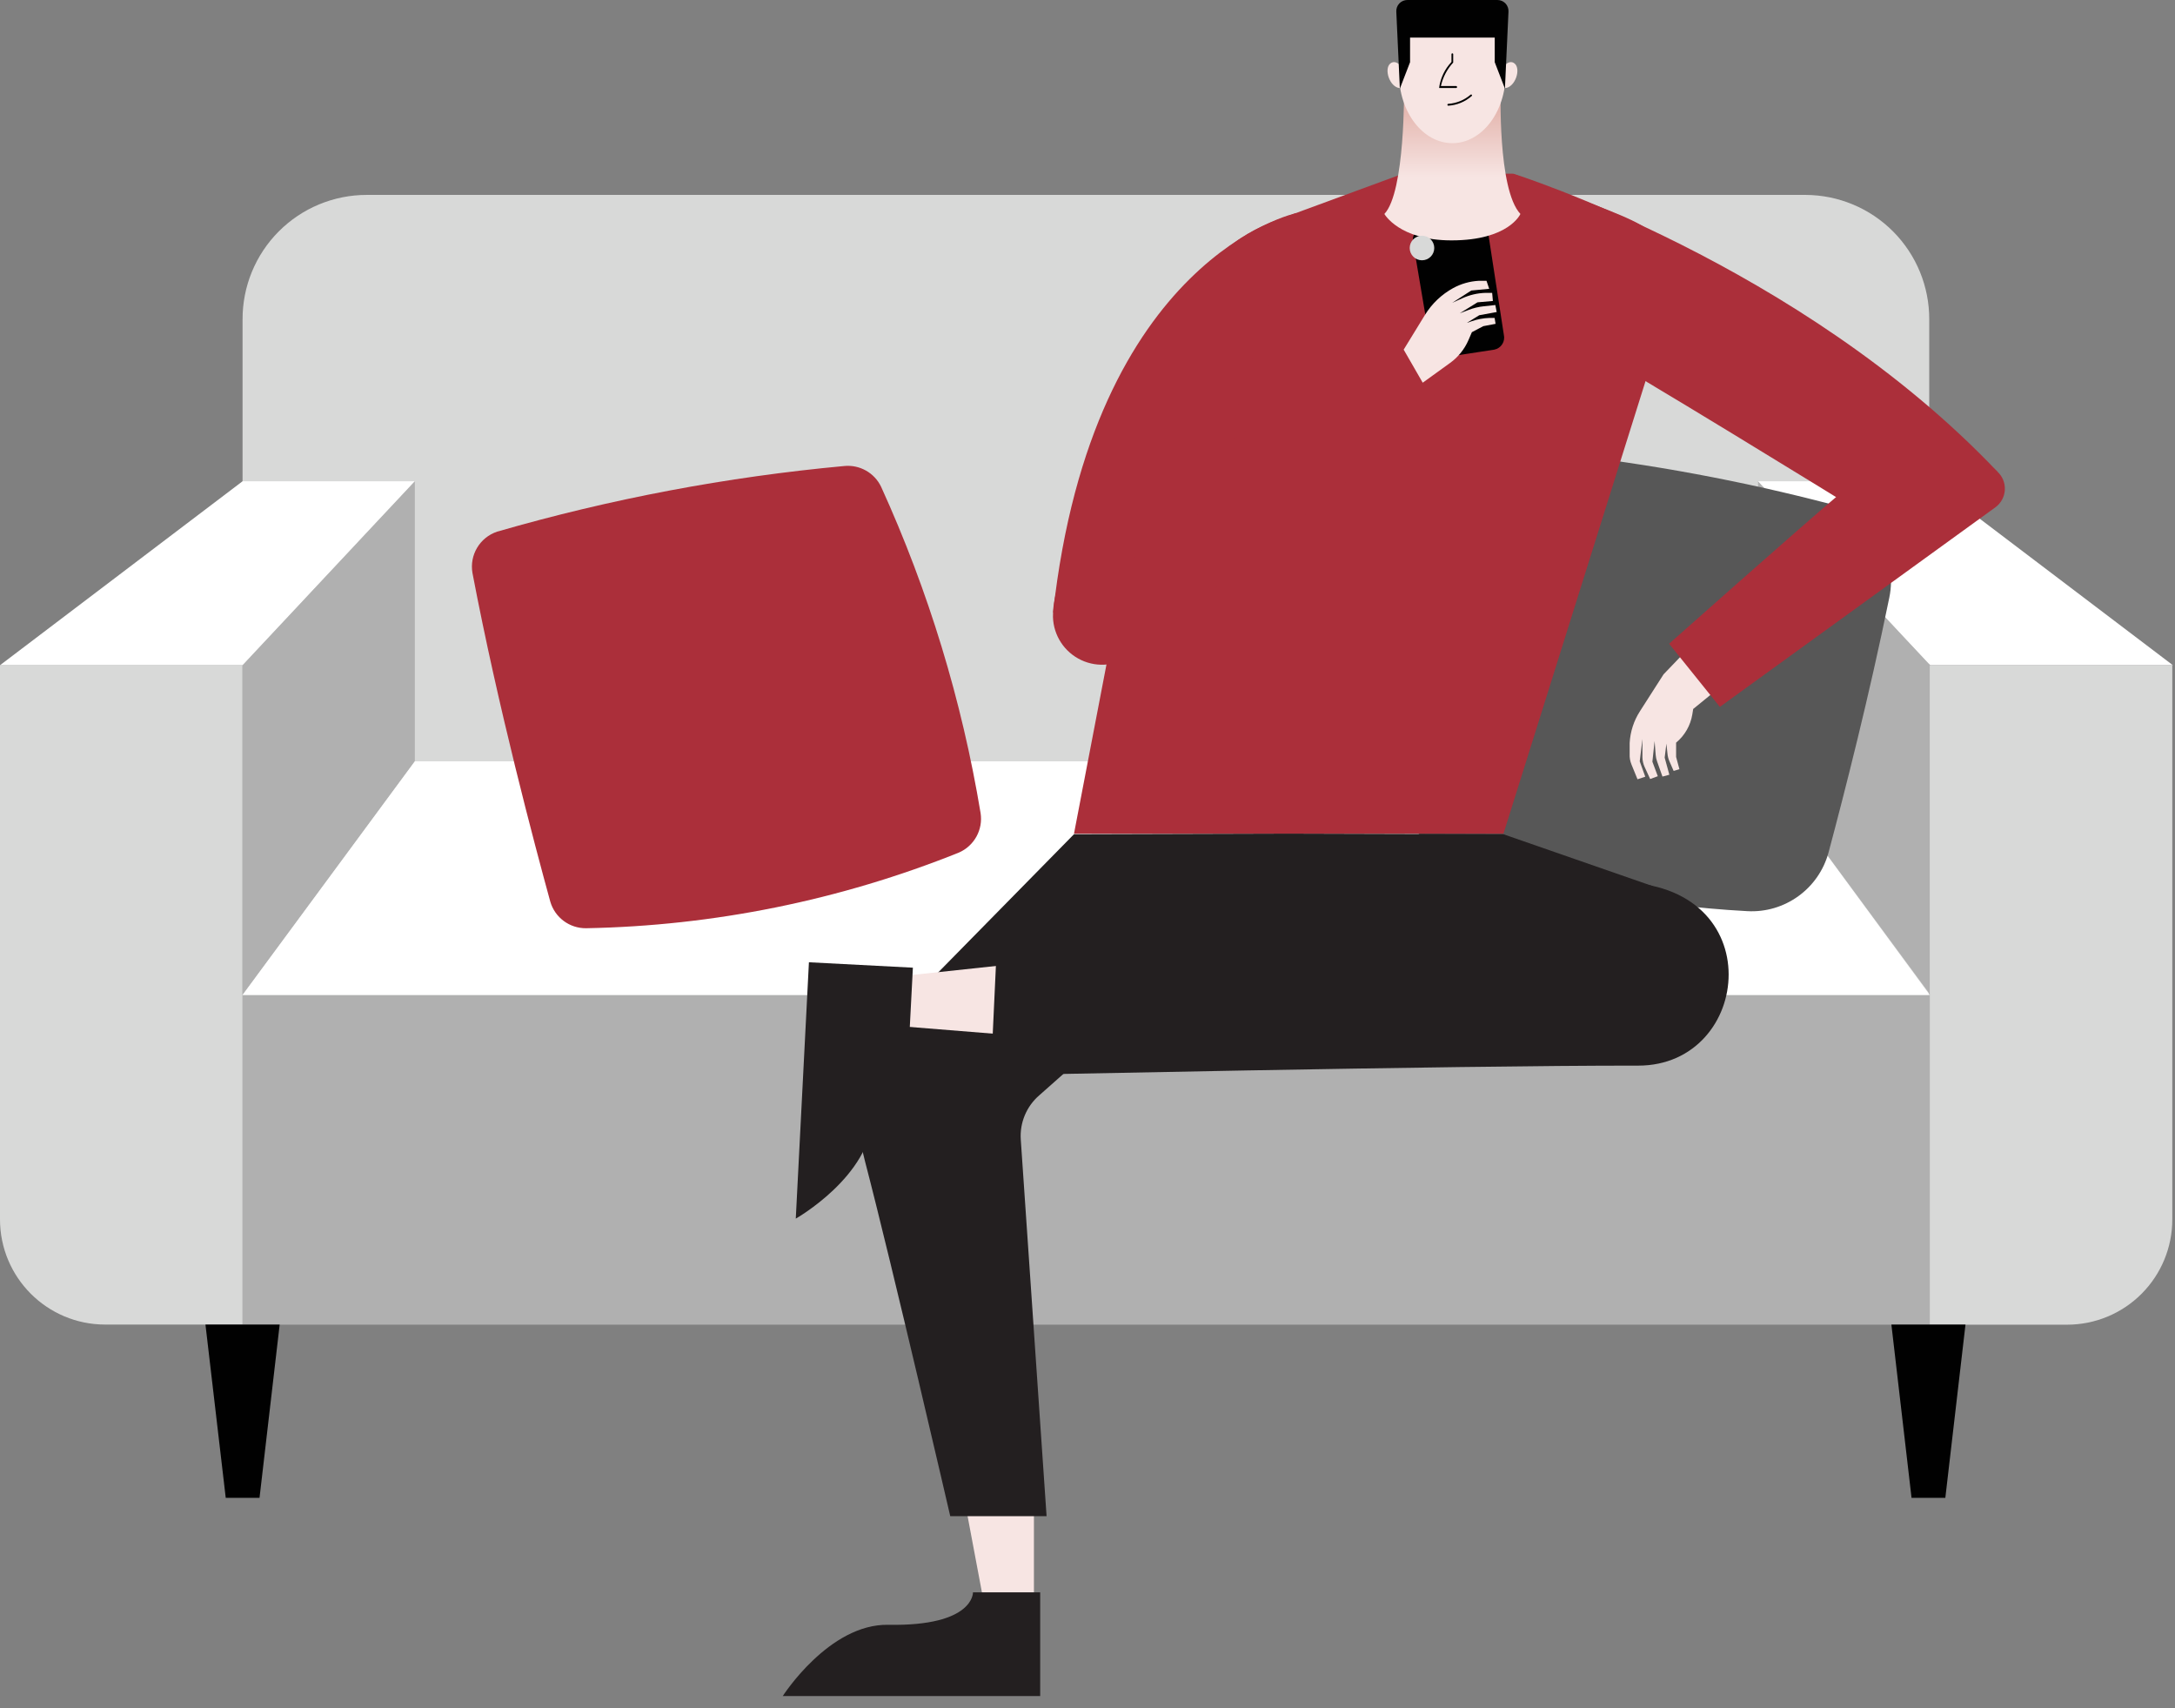 <?xml version="1.0" encoding="UTF-8"?>
<svg width="177px" height="139px" viewBox="0 0 177 139" version="1.1" xmlns="http://www.w3.org/2000/svg" xmlns:xlink="http://www.w3.org/1999/xlink">
    <rect x="0" y="0" width="177" height="139" fill="#808080" stroke="none"/>
    <!-- Generator: Sketch 50.2 (55047) - http://www.bohemiancoding.com/sketch -->
    <title>complete</title>
    <desc>Created with Sketch.</desc>
    <defs>
        <linearGradient x1="49.955%" y1="14.968%" x2="49.955%" y2="58.333%" id="linearGradient-1">
            <stop stop-color="#E5B8B1" offset="0%"></stop>
            <stop stop-color="#F7E5E3" offset="100%"></stop>
        </linearGradient>
    </defs>
    <g id="Revise" stroke="none" stroke-width="1" fill="none" fill-rule="evenodd">
        <g id="Flash-Message" transform="translate(-1076, -465)" fill-rule="nonzero">
            <g id="Group-12" transform="translate(66, 201)">
                <g id="Group-8" transform="translate(900, 164)">
                    <g id="complete" transform="translate(110, 100)">
                        <g id="Group" transform="translate(0, 15)">
                            <path d="M29.84,0.86 L146.94,0.86 C149.619,0.871 152.183,1.945 154.07,3.846 C155.957,5.748 157.011,8.321 157,11 L157,66 L19.74,66 L19.74,11 C19.729,8.314 20.789,5.735 22.684,3.832 C24.579,1.93 27.154,0.86 29.84,0.86 Z" id="Shape" fill="#D8D9D8"></path>
                            <rect id="Rectangle-path" fill="#B0B0B0" x="19.74" y="65.96" width="137.3" height="26.83"></rect>
                            <path d="M0,39.13 L19.74,39.13 L19.74,92.78 L8.56,92.78 C3.832,92.78 5.78958811e-16,88.948 0,84.22 L0,39.13 Z" id="Shape" fill="#D8D9D8"></path>
                            <polygon id="Shape" fill="#FFFFFF" points="19.74 24.16 33.76 24.16 19.74 39.13 0 39.13"></polygon>
                            <polygon id="Shape" fill="#B0B0B0" points="19.74 65.96 33.76 46.95 33.76 24.16 19.74 39.13"></polygon>
                            <polygon id="Shape" fill="#B0B0B0" points="157.09 65.96 143.07 46.95 143.07 24.16 157.09 39.13"></polygon>
                            <path d="M165.6,39.14 L176.78,39.14 L176.78,92.79 L157.04,92.79 L157.04,47.71 C157.037,45.438 157.938,43.258 159.544,41.651 C161.149,40.043 163.328,39.14 165.6,39.14 Z" id="Shape" fill="#D8D9D8" transform="translate(166.91, 65.965) rotate(-180) translate(-166.91, -65.965) "></path>
                            <polygon id="Shape" fill="#FFFFFF" points="157.09 24.16 143.07 24.16 157.09 39.13 176.83 39.13"></polygon>
                            <polygon id="Shape" fill="#FFFFFF" points="143.07 46.95 33.76 46.95 19.74 65.96 157.04 65.96"></polygon>
                            <polygon id="Shape" fill="#010101" points="19.74 92.78 16.72 92.78 18.37 106.88 19.74 106.88 21.12 106.88 22.76 92.78"></polygon>
                            <polygon id="Shape" fill="#010101" points="156.94 92.78 153.92 92.78 155.56 106.88 156.94 106.88 158.31 106.88 159.95 92.78"></polygon>
                            <path d="M40.46,28.26 C49.684,25.593 59.139,23.805 68.7,22.92 C69.954,22.795 71.152,23.466 71.7,24.6 C75.553,33.06 78.276,41.99 79.8,51.16 C80.012,52.514 79.279,53.839 78.02,54.38 C68.37,58.252 58.096,60.336 47.7,60.53 C46.349,60.547 45.154,59.658 44.78,58.36 C43.51,53.74 40.52,42.51 38.45,31.63 C38.191,30.163 39.046,28.729 40.46,28.26 Z" id="Shape" fill="#AB2F3A"></path>
                            <path d="M149.09,26.05 C141.737,24.124 134.254,22.737 126.7,21.9 C123.839,21.576 121.108,23.182 120,25.84 C117.139,32.628 114.981,39.692 113.56,46.92 C112.947,50.055 114.714,53.169 117.72,54.25 C125.597,57.042 133.835,58.689 142.18,59.14 C145.246,59.316 148.014,57.316 148.81,54.35 C150.11,49.49 152.11,41.66 153.75,33.63 C154.456,30.267 152.41,26.938 149.09,26.05 Z" id="Shape" fill="#575757"></path>
                        </g>
                        <polygon id="Shape" fill="#F7E5E3" points="78.61 122.67 80.7 133.78 84.14 133.78 84.14 119.91"></polygon>
                        <path d="M129.7,16.65 L123.09,14.13 L114.18,14.13 L103.82,17.94 C97.11,20.5 95.17,26 93.82,34.4 L87.4,67.84 L122.35,67.84 L135.25,26.75 C136.06,19.66 136.45,19.2 129.7,16.65 Z" id="Shape" fill="#AB2F3A"></path>
                        <path d="M84.65,138.01 L63.7,138.01 C63.7,138.01 67.46,132.12 72.29,132.21 C79.29,132.34 79.18,129.57 79.18,129.57 L84.65,129.57 L84.65,138.02 L84.65,138.01 Z" id="Shape" fill="#231F20"></path>
                        <path d="M92.14,53.25 L117.3,33.02 L112.88,27.07 L89.18,43.46 C89.18,43.46 85.66,46.03 85.69,50.21 C85.735,51.714 86.621,53.066 87.983,53.708 C89.344,54.349 90.951,54.173 92.14,53.25 Z" id="Shape" fill="#AB2F3A"></path>
                        <path d="M115,19.74 L116.44,28.26 C116.488,28.765 116.935,29.136 117.44,29.09 L121.61,28.45 C121.877,28.395 122.11,28.234 122.255,28.004 C122.4,27.774 122.445,27.494 122.38,27.23 L121.02,18.39 C121.001,18.134 120.875,17.897 120.674,17.738 C120.473,17.578 120.214,17.51 119.96,17.55 L115.71,18.55 C115.192,18.692 114.879,19.217 115,19.74 Z" id="Shape" fill="#010101"></path>
                        <path d="M114.23,28.45 L115.96,25.63 C116.523,24.712 117.316,23.958 118.26,23.44 C118.897,23.092 119.605,22.89 120.33,22.85 L120.97,22.85 L121.19,23.5 L119.73,23.64 L118.18,24.64 L119,24.27 C119.594,23.998 120.237,23.849 120.89,23.83 L121.43,23.83 L121.49,24.49 L120.24,24.6 L118.8,25.49 L119.51,25.22 C119.912,25.065 120.332,24.964 120.76,24.92 L121.69,24.82 L121.8,25.39 L120.38,25.65 L119.38,26.27 L119.76,26.14 C120.224,25.978 120.709,25.887 121.2,25.87 L121.63,25.87 L121.71,26.35 L120.71,26.54 L119.78,27.03 L119.5,27.68 C119.178,28.419 118.664,29.058 118.01,29.53 L115.78,31.14 L114.23,28.45 Z" id="Shape" fill="#F7E5E3"></path>
                        <path d="M105.49,17.34 C105.49,17.34 88.92,20.84 85.7,49.84 L98.28,41.28 L103.54,23.86 L105.49,17.34 Z" id="Shape" fill="#AB2F3A"></path>
                        <path d="M134.54,72.12 L122.34,67.88 L104.87,67.83 L87.4,67.88 L71.55,84.01 C71.55,84.01 68.55,87.44 70.39,94.48 C72.67,103.22 77.33,123.37 77.33,123.37 L85.17,123.37 L83.07,92.73 C82.977,91.361 83.533,90.028 84.57,89.13 L94.81,80.06 C97.601,77.636 101.173,76.301 104.87,76.3 C108.567,76.301 112.139,77.636 114.93,80.06" id="Shape" fill="#231F20"></path>
                        <polygon id="Shape" fill="#F7E5E3" points="81.32 84.15 70.03 83.24 69.67 79.82 83.49 78.34"></polygon>
                        <path d="M65.83,78.3 L64.76,99.16 C64.76,99.16 70.85,95.71 71.01,90.87 C71.24,83.87 74.01,84.12 74.01,84.12 L74.29,78.74 L65.83,78.3 Z" id="Shape" fill="#231F20"></path>
                        <path d="M81.19,75.51 L80.63,87.51 C80.63,87.51 118.47,86.69 133.32,86.71 C142.64,86.71 144.14,71.87 131.75,71.79 C123.04,71.76 81.19,75.51 81.19,75.51 Z" id="Shape" fill="#231F20"></path>
                        <path d="M123.14,14.13 C123.14,14.13 146.48,21.45 162.54,38.37 L150.33,41.01 C150.33,41.01 132.86,30.23 128.26,27.72 C124.39,25.6 121.7,17.7 123.14,14.13 Z" id="Shape" fill="#AB2F3A"></path>
                        <path d="M118.19,7.2 L114.26,7.2 C114.26,7.2 114.36,15.62 112.66,17.41 C112.66,17.41 113.86,19.56 118.12,19.56 C122.8,19.56 123.73,17.41 123.73,17.41 C121.85,15.41 122.13,7.2 122.13,7.2 L118.2,7.2 L118.19,7.2 Z" id="Shape" fill="url(#linearGradient-1)"></path>
                        <ellipse id="Oval" fill="#F7E5E3" cx="118.19" cy="5.99" rx="4.34" ry="5.66"></ellipse>
                        <path d="M114.24,5.67 C114.24,5.67 113.67,4.73 113.14,5.17 C112.61,5.61 113.08,7.09 113.91,7.17 L114.24,5.67 Z" id="Shape" fill="#F7E5E3"></path>
                        <path d="M122.16,5.67 C122.16,5.67 122.73,4.73 123.26,5.17 C123.79,5.61 123.32,7.09 122.49,7.17 L122.16,5.67 Z" id="Shape" fill="#F7E5E3"></path>
                        <path d="M118.19,1.13883805e-13 L114.53,1.13883805e-13 C114.282,-0 114.046,0.101 113.875,0.281 C113.705,0.461 113.616,0.703 113.63,0.95 L113.92,7.21 L114.75,5.06 L114.75,3.06 L121.64,3.06 L121.64,5.06 L122.47,7.21 L122.76,0.95 C122.774,0.703 122.685,0.461 122.515,0.281 C122.344,0.101 122.108,-0 121.86,3.41257481e-13 L118.2,3.41257481e-13 L118.19,1.13883805e-13 Z" id="Shape" fill="#010101"></path>
                        <path d="M117.86,8.6 C117.841,8.6 117.824,8.593 117.811,8.579 C117.797,8.566 117.79,8.549 117.79,8.53 C117.787,8.51 117.793,8.489 117.807,8.474 C117.82,8.459 117.84,8.45 117.86,8.45 C118.528,8.406 119.163,8.147 119.67,7.71 C119.683,7.697 119.701,7.689 119.72,7.689 C119.739,7.689 119.757,7.697 119.77,7.71 C119.783,7.723 119.791,7.741 119.791,7.76 C119.791,7.779 119.783,7.797 119.77,7.81 C119.239,8.279 118.567,8.557 117.86,8.6 Z" id="Shape" fill="#010101"></path>
                        <path d="M118.49,7.16 L117.12,7.16 L117.12,7.1 C117.235,6.327 117.584,5.609 118.12,5.04 L118.12,4.41 C118.12,4.391 118.127,4.374 118.141,4.361 C118.154,4.347 118.171,4.34 118.19,4.34 C118.209,4.34 118.226,4.347 118.239,4.361 C118.253,4.374 118.26,4.391 118.26,4.41 L118.26,5.09 C117.763,5.627 117.418,6.286 117.26,7 L118.5,7 C118.519,7 118.536,7.007 118.549,7.021 C118.563,7.034 118.57,7.051 118.57,7.07 C118.578,7.094 118.572,7.119 118.556,7.138 C118.539,7.156 118.514,7.165 118.49,7.16 Z" id="Shape" fill="#010101"></path>
                        <path d="M138.7,51.41 L135.38,54.87 L133.46,57.87 C132.959,58.645 132.67,59.538 132.62,60.46 L132.62,61.35 C132.606,61.644 132.657,61.938 132.77,62.21 L133.26,63.41 L133.89,63.2 L133.44,61.95 L133.66,60.13 L133.66,61.62 C133.665,61.885 133.723,62.147 133.83,62.39 L134.29,63.39 L134.91,63.16 L134.47,61.98 L134.65,60.3 L134.74,61.44 C134.754,61.614 134.791,61.786 134.85,61.95 L135.29,63.19 L135.85,63.04 L135.47,61.65 L135.61,60.51 L135.7,61.35 C135.721,61.55 135.771,61.745 135.85,61.93 L136.2,62.73 L136.67,62.59 L136.4,61.59 L136.4,60.43 C137.103,59.848 137.572,59.031 137.72,58.13 L137.79,57.69 L141.29,54.84 L138.7,51.41 Z" id="Shape" fill="#F7E5E3"></path>
                        <circle id="Oval" fill="#D8D9D8" cx="115.72" cy="20.18" r="1"></circle>
                        <path d="M162.37,41.29 L139.96,57.52 L135.83,52.38 C135.83,52.38 146.27,43.11 149.6,40.29 C155.25,35.5 158.05,34.36 162.54,38.37 C162.96,38.752 163.185,39.304 163.152,39.871 C163.119,40.438 162.832,40.959 162.37,41.29 Z" id="Shape" fill="#AB2F3A"></path>
                    </g>
                </g>
            </g>
        </g>
    </g>
</svg>